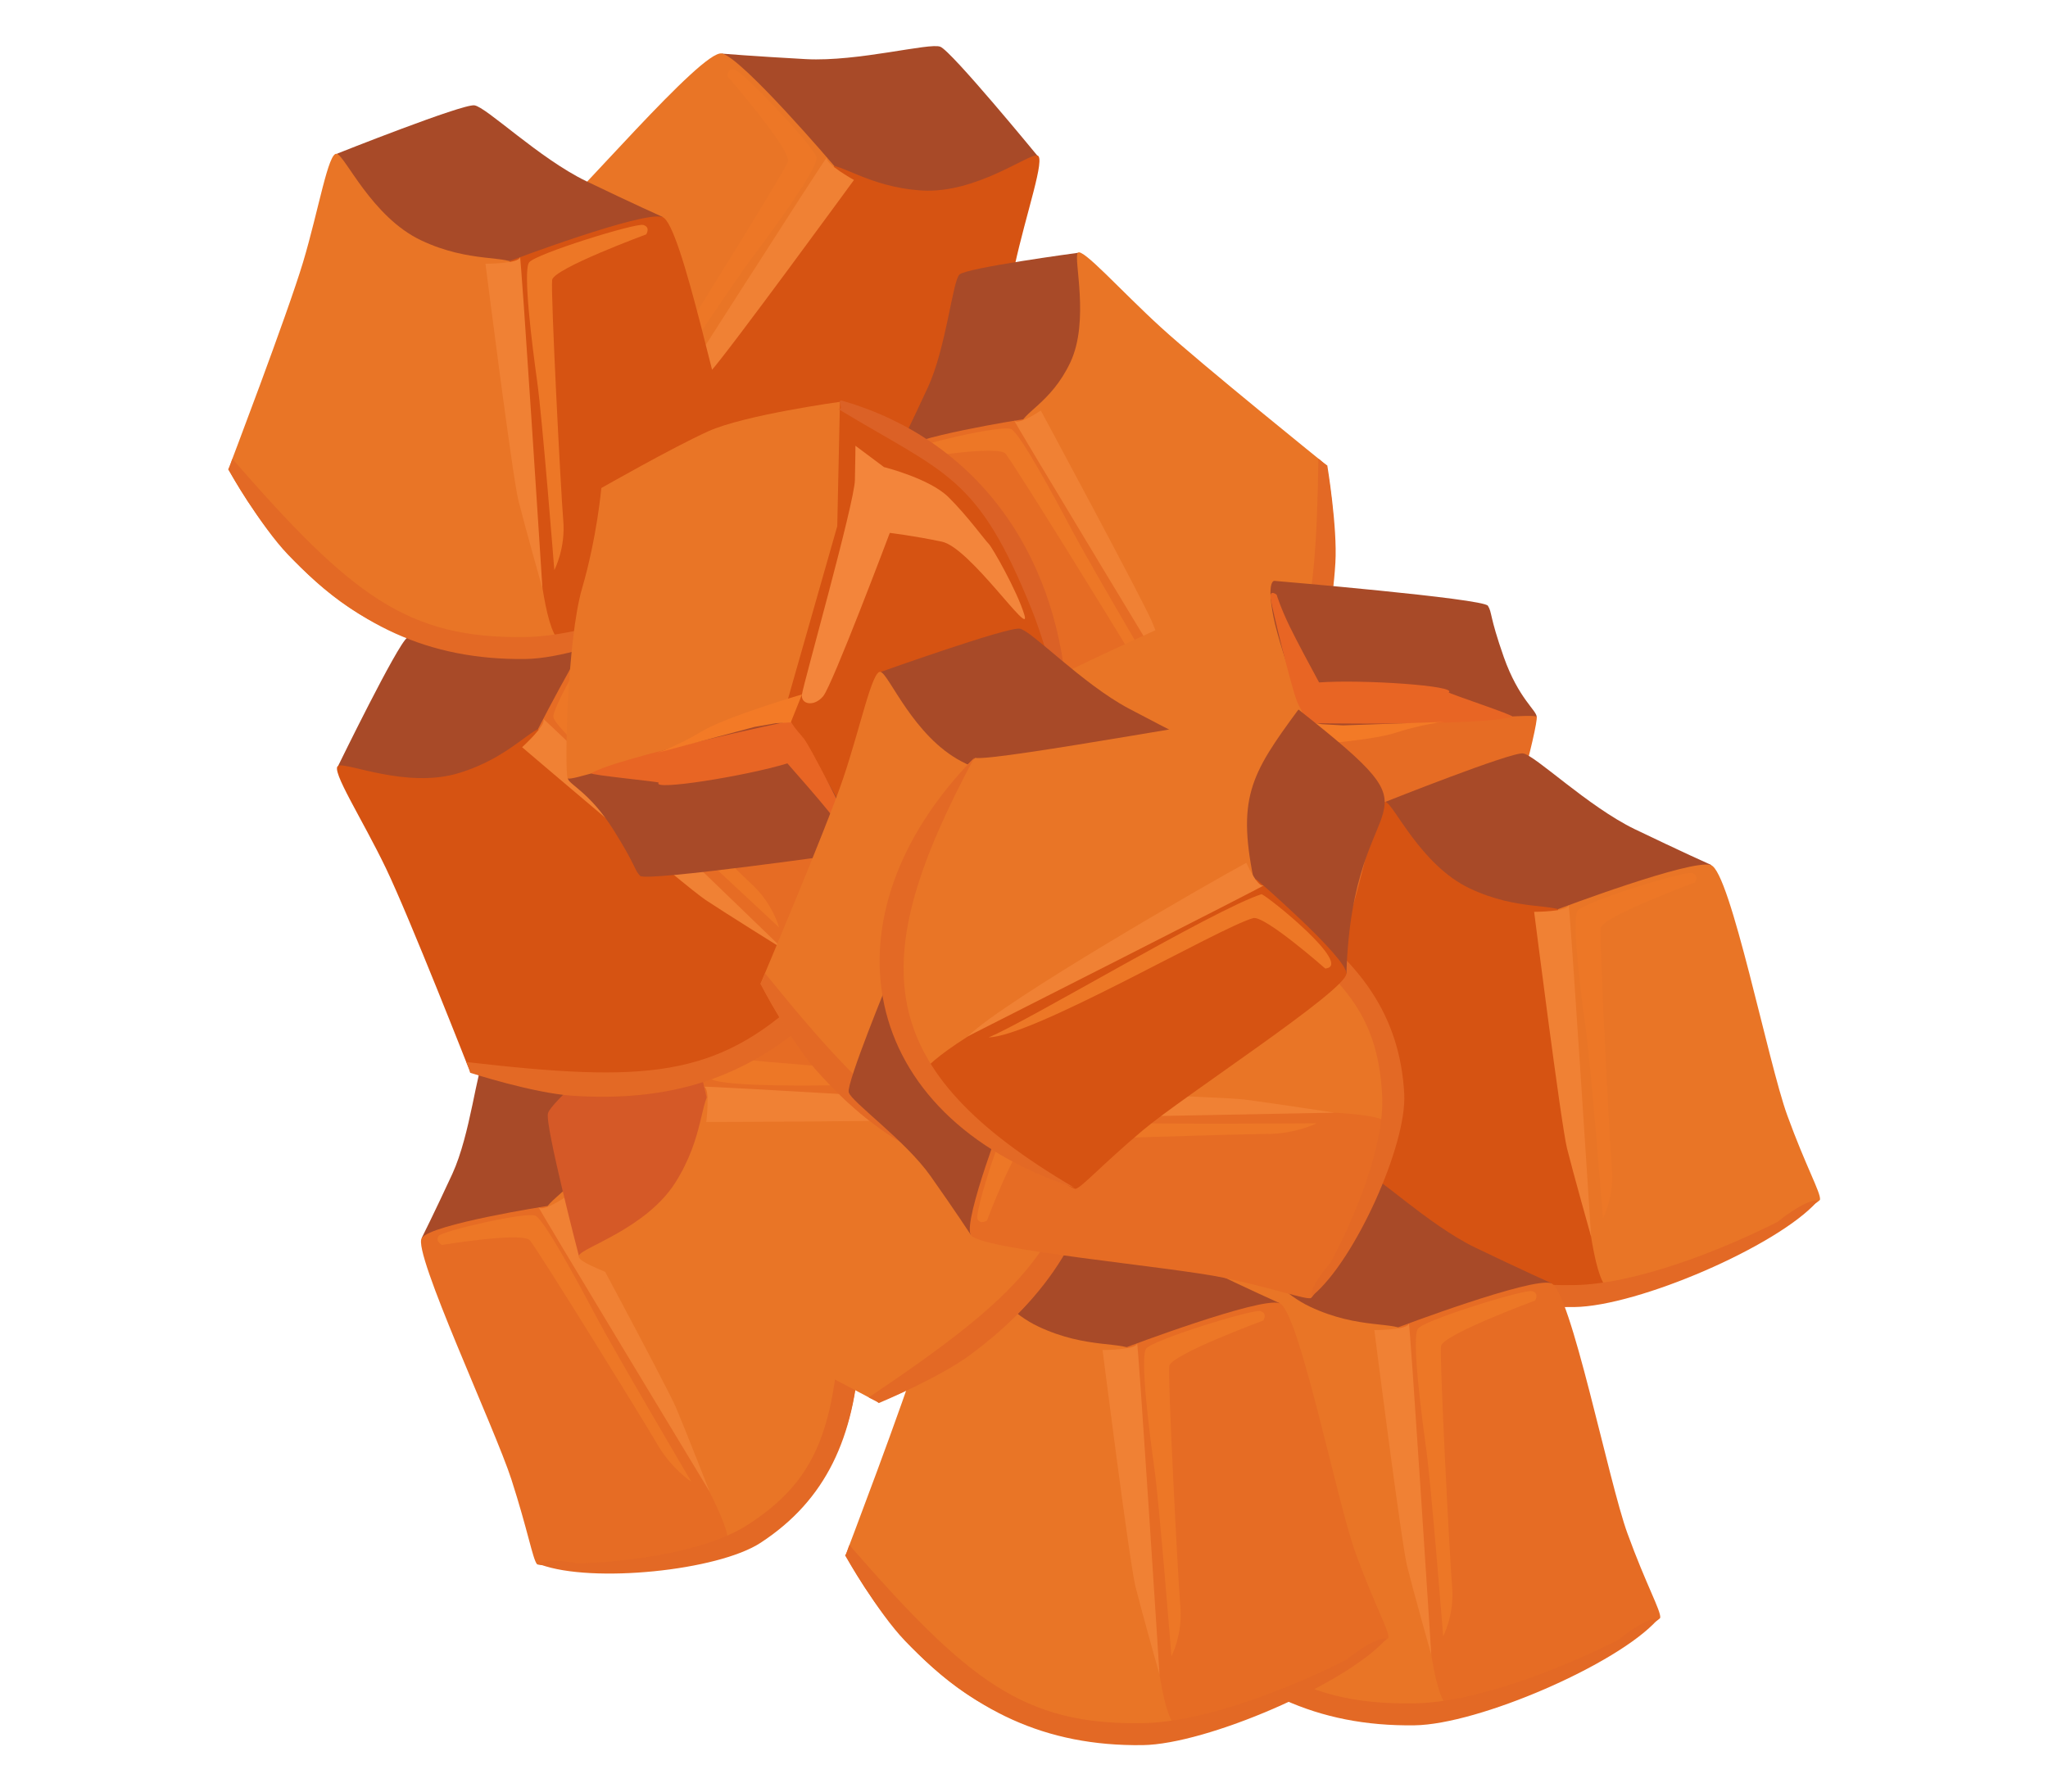 <?xml version="1.0" encoding="UTF-8"?><svg id="a" xmlns="http://www.w3.org/2000/svg" viewBox="0 0 152 133"><defs><style>.b{fill:#e97526;}.b,.c,.d,.e,.f,.g,.h,.i,.j,.k,.l,.m{fill-rule:evenodd;}.c{fill:#e86524;}.d{fill:#d65312;}.e{fill:#e36925;}.f{fill:#e66c24;}.g{fill:#f3853b;}.h{fill:#f37a26;}.i{fill:#ed7726;}.j{fill:#db6126;}.k{fill:#f08134;}.l{fill:#a84a28;}.m{fill:#d55927;}</style></defs><g><path class="l" d="M76.98,11.54s-6.36-7.75-7.19-8.07c-.81-.32-6.1,1.12-9.96,.92-3.84-.21-6.26-.41-6.26-.41l-1.09,2.1,9.66,9.11s6.56,2.37,6.98,2.33c.41-.04,4.21-2.11,4.21-2.11l3.66-3.87Z"/><path class="d" d="M72.72,35.91s1.71-12.18,2.58-16.14c.86-3.96,2.33-8.09,1.69-8.23-.64-.16-4.54,2.85-8.58,2.6-4.03-.25-6.13-2.18-7.18-1.84-1.05,.34-12.46,18.85-14.55,20.47l-2.08,1.63s1.91,4.11,10.49,5.93c8.57,1.8,17.64-4.42,17.64-4.42h0Z"/><path class="b" d="M61.92,12.32s-6.85-8.05-8.35-8.35c-1.49-.29-10.88,10.86-13.94,13.53-3.07,2.67-4.95,3.82-5.15,4.3-.21,.48,9.25,13.72,10.64,13.39,1.4-.33,4.26-4.56,6.98-8.42,2.73-3.85,9.82-14.45,9.82-14.45h0Z"/><path class="e" d="M72.73,35.98c-.05-.25,.13-.86,.08-.84-12.56,4.58-17.76,5.44-25.41,1.07-4.02-2.29-8.43-7.68-10.97-11.43,0,0-.93-2.38-1.84-2.83v.13c1.02,4.32,7.88,13.2,12,15.54,6.3,3.59,12.34,3.87,19.19,1.75,2.79-.87,6.95-3.4,6.95-3.4Z"/><path class="k" d="M63.38,13.36s-9.38,12.85-10.62,14.19c-1.24,1.34-4.74,4.87-4.74,4.87,0,0,13.59-21.28,13.35-20.73-.19,.45,2.01,1.67,2.01,1.67h0Z"/><path class="i" d="M47.93,30.79s6.22-9.42,7.87-11.63c1.65-2.2,4.91-6.67,4.8-7.46-.11-.79-5.5-6.4-6.07-6.53-.58-.14-.53,.5-.53,.5,0,0,4.79,5.53,4.48,6.34-.31,.81-8.14,13.43-9.32,15.19-1.2,1.77-1.23,3.59-1.23,3.59h0Z"/></g><g><path class="l" d="M79.99,18.77s-8.26,1.11-8.78,1.61c-.51,.48-.98,5.41-2.34,8.37-1.36,2.94-2.27,4.75-2.27,4.75l1.37,1.93,10.39-3.04s3.95-4,4.06-4.36c.1-.35-.41-4.41-.41-4.41l-2.01-4.86Z"/><path class="b" d="M98.45,34.53s-9.35-7.54-12.3-10.24c-2.95-2.69-5.84-5.95-6.16-5.52-.33,.43,.9,5.05-.55,8.13-1.45,3.08-3.67,3.76-3.72,4.76-.05,1.01,11.44,19.46,12.11,21.94l.67,2.48s3.93,.57,8.06-5.31c4.12-5.89,1.88-16.24,1.88-16.24h0Z"/><path class="f" d="M75.96,31.12s-8.66,1.35-9.36,2.39c-.7,1.03,5.44,14.14,6.66,17.93,1.22,3.79,1.57,5.87,1.89,6.27,.33,.41,14-.37,14.16-1.65,.16-1.28-2.38-5.7-4.67-9.81-2.28-4.12-8.69-15.13-8.69-15.13h0Z"/><path class="e" d="M98.51,34.55c-.22-.08-.66-.54-.66-.49-.18,12.29-1.09,16.86-7,20.7-3.1,2.03-8.84,2.79-12.67,2.91,0,0-2.22-.47-2.87,.02l.11,.06c3.82,1.4,13.15,.46,16.33-1.62,4.87-3.18,6.97-7.83,7.36-14.34,.16-2.66-.6-7.24-.6-7.24Z"/><path class="k" d="M77.25,30.48s7.52,13.97,8.23,15.63c.7,1.66,2.49,6.23,2.49,6.23,0,0-13.06-21.59-12.69-21.12,.31,.38,1.98-.75,1.98-.75h0Z"/><path class="i" d="M86.61,51.6s-5.72-9.72-7-12.15c-1.28-2.42-3.9-7.29-4.57-7.6-.67-.31-6.9,1.12-7.18,1.5-.29,.39,.24,.67,.24,.67,0,0,5.97-.99,6.53-.34,.56,.65,8.38,13.28,9.44,15.11,1.06,1.85,2.53,2.8,2.53,2.8h0Z"/></g><g><path class="l" d="M44.69,77.17s-8.26,1.11-8.78,1.61c-.51,.48-.98,5.41-2.34,8.37-1.36,2.94-2.27,4.75-2.27,4.75l1.37,1.93,10.39-3.04s3.95-4,4.06-4.36c.1-.35-.41-4.41-.41-4.41l-2.01-4.86Z"/><path class="b" d="M63.15,92.93s-9.35-7.54-12.3-10.24c-2.95-2.69-5.84-5.95-6.16-5.52-.33,.43,.9,5.05-.55,8.13-1.45,3.08-3.67,3.76-3.72,4.76-.05,1.01,11.44,19.46,12.11,21.94l.67,2.48s3.93,.57,8.06-5.31c4.12-5.89,1.88-16.24,1.88-16.24h0Z"/><path class="f" d="M40.66,89.52s-8.66,1.35-9.36,2.39c-.7,1.03,5.44,14.14,6.66,17.93,1.22,3.79,1.57,5.87,1.89,6.27,.33,.41,14-.37,14.16-1.65,.16-1.28-2.38-5.7-4.67-9.81-2.28-4.12-8.69-15.13-8.69-15.13h0Z"/><path class="e" d="M63.21,92.95c-.22-.08-.66-.54-.66-.49-.18,12.29-1.09,16.86-7,20.7-3.1,2.03-8.84,2.79-12.67,2.91,0,0-2.22-.47-2.87,.02l.11,.06c3.82,1.4,13.15,.46,16.33-1.62,4.87-3.18,6.97-7.83,7.36-14.34,.16-2.66-.6-7.24-.6-7.24Z"/><path class="k" d="M41.95,88.88s7.52,13.97,8.23,15.63c.7,1.66,2.49,6.23,2.49,6.23,0,0-13.06-21.59-12.69-21.12,.31,.38,1.98-.75,1.98-.75h0Z"/><path class="i" d="M51.31,110s-5.72-9.72-7-12.15c-1.28-2.42-3.9-7.29-4.57-7.6-.67-.31-6.9,1.12-7.18,1.5-.29,.39,.24,.67,.24,.67,0,0,5.97-.99,6.53-.34,.56,.65,8.38,13.28,9.44,15.11,1.06,1.85,2.53,2.8,2.53,2.8h0Z"/></g><g><path class="b" d="M89.36,74.79s5-12.03,6.59-15.45c1.58-3.41,2.05-4.84,2.05-4.84,0,0-1.6-2.09-2.5-5.78-.9-3.68,.04-5.62-.94-5.6-.99,.02-17.22,7.37-17.64,7.99-.43,.63-.29,7.36,1.4,12.81,1.7,5.46,8.97,12.12,9.79,12.03,.81-.08,1.26-1.16,1.26-1.16h0Z"/><path class="l" d="M97.66,55.41s-2.62-6.95-3.15-9.63c-.52-2.68,.06-2.66,.06-2.66,0,0,15.54,1.31,15.86,1.85,.33,.53,.09,.7,1.18,3.81,1.1,3.11,2.47,3.98,2.44,4.45-.04,.45-6.85,2.86-6.85,2.86l-9.54-.67Z"/><path class="f" d="M88.11,75.95s7.16,.64,10.02,.05c2.87-.58,8.67-2.33,8.67-2.33,0,0,1.13-3.49,3.06-6.94,1.93-3.45,4.34-13.04,4.19-13.51-.16-.47-16.87,1.41-16.87,1.41l-6.81,12.36-2.26,8.95Z"/><path class="j" d="M88.36,75.47c-.48-.23,0,.77-.45,.52-9.03-5.03-12.88-14.42-11.4-24.71,.04-.27,.5-.19,.53-.46,.22,2.26,.29,4.79,.64,6.99,1.68,10.53,3.87,11.09,10.68,17.65h0Z"/><path class="c" d="M96.99,53.67s-.09-.21-.2-.52c-.11-.24-.27-.56-.44-.88-.38-.68-1.95-7.15-2.05-7.86-.08-.7,.45-.26,.45-.26,0,0,.31,1.01,.98,2.38,.49,1.01,1.6,3.08,2.17,4.13,3.25-.23,10.32,.25,9.62,.74-.08,.06,4.94,1.72,4.72,1.8-2.13,.72-15.26,.48-15.26,.48h0Z"/><path class="h" d="M95.71,55.41s5.89-.35,7.89-1.02c2.01-.65,3.56-.8,3.56-.8l-7.49,.26-1.58-.09-1.1-.19-1.27,1.83Z"/><path class="g" d="M85.99,70.49s-3.11-1.59-4.16-3.26c-1.06-1.67-1.94-3.76-2.13-4.03-.18-.28-1.28-3.84-1.4-5.74-.12-1.9,2.82,5.79,4.76,6.68,1.94,.9,3.62,1.5,3.62,1.5,0,0,6.69-10.1,7.54-10.71,.83-.63,1.77-.22,1.5,.49-.27,.72-6.98,12.98-7.39,14.63-.42,1.65-.61,2.48-.61,2.48l-1.73-2.04Z"/></g><g><path class="l" d="M102.84,59.52s9.32-3.71,10.2-3.59c.87,.11,4.8,3.93,8.28,5.62,3.47,1.67,5.68,2.66,5.68,2.66l-.06,2.37-12.86,3.31s-6.89-1.1-7.24-1.33c-.34-.23-2.66-3.88-2.66-3.88l-1.33-5.15Z"/><path class="d" d="M94.79,82.92s4.38-11.49,5.54-15.37c1.16-3.88,1.87-8.21,2.5-8.02,.63,.17,2.6,4.69,6.25,6.42,3.65,1.73,6.42,1.05,7.18,1.86,.76,.81,1.8,22.53,2.85,24.96l1.04,2.43s-3.66,2.67-12.05,.12c-8.38-2.56-13.31-12.39-13.31-12.39h0Z"/><path class="b" d="M115.64,67.49s9.89-3.74,11.34-3.27c1.44,.46,4.27,14.76,5.67,18.58,1.39,3.82,2.49,5.74,2.43,6.25-.05,.52-14.72,7.55-15.79,6.58-1.06-.96-1.53-6.06-2.04-10.74-.52-4.69-1.61-17.4-1.61-17.4h0Z"/><path class="e" d="M94.74,82.97c.17-.19,.3-.81,.34-.78,8.79,10.08,12.92,13.35,21.73,13.21,4.63-.06,11.09-2.65,15.13-4.7,0,0,1.97-1.64,2.98-1.59l-.07,.11c-2.97,3.3-13.27,7.75-18.01,7.81-7.25,.1-12.68-2.57-17.64-7.74-2.03-2.11-4.44-6.33-4.44-6.33Z"/><path class="k" d="M113.86,67.68s2,15.79,2.44,17.56c.44,1.77,1.79,6.56,1.79,6.56,0,0-1.61-25.2-1.67-24.6-.05,.49-2.56,.49-2.56,.49h0Z"/><path class="i" d="M118.97,90.42s-.89-11.26-1.27-13.98c-.38-2.72-1.07-8.22-.6-8.85,.48-.64,7.91-2.94,8.47-2.78,.57,.16,.22,.7,.22,.7,0,0-6.86,2.53-6.98,3.38-.12,.85,.64,15.69,.82,17.8,.2,2.12-.66,3.74-.66,3.74h0Z"/></g><g><path class="l" d="M90.98,90.57s9.32-3.71,10.2-3.59c.87,.11,4.8,3.93,8.28,5.62,3.47,1.67,5.68,2.66,5.68,2.66l-.06,2.37-12.86,3.31s-6.89-1.1-7.24-1.33c-.34-.23-2.66-3.88-2.66-3.88l-1.33-5.15Z"/><path class="b" d="M82.93,113.97s4.38-11.49,5.54-15.37c1.16-3.88,1.87-8.21,2.5-8.02,.63,.17,2.6,4.69,6.25,6.42,3.65,1.73,6.42,1.05,7.18,1.86,.76,.81,1.8,22.53,2.85,24.96l1.04,2.43s-3.66,2.67-12.05,.12c-8.38-2.56-13.31-12.39-13.31-12.39h0Z"/><path class="f" d="M103.78,98.53s9.89-3.74,11.34-3.27c1.44,.46,4.27,14.76,5.67,18.58,1.39,3.82,2.49,5.74,2.43,6.25-.05,.52-14.72,7.55-15.79,6.58-1.06-.96-1.53-6.06-2.04-10.74-.52-4.69-1.61-17.4-1.61-17.4h0Z"/><path class="e" d="M82.88,114.02c.17-.19,.3-.81,.34-.78,8.79,10.08,12.92,13.35,21.73,13.21,4.63-.06,11.09-2.65,15.13-4.7,0,0,1.97-1.64,2.98-1.59l-.07,.11c-2.97,3.3-13.27,7.75-18.01,7.81-7.25,.1-12.68-2.57-17.64-7.74-2.03-2.11-4.44-6.33-4.44-6.33Z"/><path class="k" d="M102,98.73s2,15.79,2.44,17.56c.44,1.77,1.79,6.56,1.79,6.56,0,0-1.61-25.2-1.67-24.6-.05,.49-2.56,.49-2.56,.49h0Z"/><path class="i" d="M107.11,121.46s-.89-11.26-1.27-13.98c-.38-2.72-1.07-8.22-.6-8.85,.48-.64,7.91-2.94,8.47-2.78,.57,.16,.22,.7,.22,.7,0,0-6.86,2.53-6.98,3.38-.12,.85,.64,15.69,.82,17.8,.2,2.12-.66,3.74-.66,3.74h0Z"/></g><g><path class="l" d="M70.81,92.05s9.32-3.71,10.2-3.59c.87,.11,4.8,3.93,8.28,5.62,3.47,1.67,5.68,2.66,5.68,2.66l-.06,2.37-12.86,3.31s-6.89-1.1-7.24-1.33c-.34-.23-2.66-3.88-2.66-3.88l-1.33-5.15Z"/><path class="b" d="M62.76,115.44s4.38-11.49,5.54-15.37c1.16-3.88,1.87-8.21,2.5-8.02,.63,.17,2.6,4.69,6.25,6.42,3.65,1.73,6.42,1.05,7.18,1.86,.76,.81,1.8,22.53,2.85,24.96l1.04,2.43s-3.66,2.67-12.05,.12c-8.38-2.56-13.31-12.39-13.31-12.39h0Z"/><path class="f" d="M83.61,100.01s9.89-3.74,11.34-3.27c1.44,.46,4.27,14.76,5.67,18.58,1.39,3.82,2.49,5.74,2.43,6.25-.05,.52-14.72,7.55-15.79,6.58-1.06-.96-1.53-6.06-2.04-10.74-.52-4.69-1.61-17.4-1.61-17.4h0Z"/><path class="e" d="M62.71,115.49c.17-.19,.3-.81,.34-.78,8.79,10.08,12.92,13.35,21.73,13.21,4.63-.06,11.09-2.65,15.13-4.7,0,0,1.97-1.64,2.98-1.59l-.07,.11c-2.97,3.3-13.27,7.75-18.01,7.81-7.25,.1-12.68-2.57-17.64-7.74-2.03-2.11-4.44-6.33-4.44-6.33Z"/><path class="k" d="M81.83,100.21s2,15.79,2.44,17.56c.44,1.77,1.79,6.56,1.79,6.56,0,0-1.61-25.2-1.67-24.6-.05,.49-2.56,.49-2.56,.49h0Z"/><path class="i" d="M86.94,122.94s-.89-11.26-1.27-13.98c-.38-2.72-1.07-8.22-.6-8.85,.48-.64,7.91-2.94,8.47-2.78,.57,.16,.22,.7,.22,.7,0,0-6.86,2.53-6.98,3.38-.12,.85,.64,15.69,.82,17.8,.2,2.12-.66,3.74-.66,3.74h0Z"/></g><g><path class="m" d="M42.96,93.21s-2.53-9.7-2.29-10.56c.22-.85,4.5-4.27,6.6-7.52,2.09-3.23,3.35-5.3,3.35-5.3l2.34,.35,1.69,13.17s-1.95,6.7-2.22,7.02c-.27,.31-4.18,2.16-4.18,2.16l-5.28,.68Z"/><path class="b" d="M65.17,104.1s-10.86-5.78-14.56-7.41c-3.71-1.63-7.91-2.87-7.65-3.48,.25-.61,4.98-2,7.15-5.4,2.17-3.41,1.84-6.24,2.73-6.89,.89-.65,22.58,1.02,25.12,.28l2.54-.73s2.2,3.97-1.38,11.97c-3.59,7.99-13.95,11.67-13.95,11.67h0Z"/><path class="f" d="M52.45,81.49s-2.48-10.28-1.84-11.66c.64-1.37,15.18-2.41,19.14-3.31,3.97-.91,6-1.76,6.51-1.63,.51,.11,5.66,15.55,4.57,16.48-1.09,.93-6.2,.76-10.91,.69-4.72-.06-17.46-.56-17.46-.56h0Z"/><path class="e" d="M65.22,104.16c-.17-.19-.77-.4-.73-.43,11.09-7.47,14.85-11.16,15.81-19.92,.51-4.6-1.25-11.33-2.78-15.59,0,0-1.38-2.15-1.21-3.15l.1,.09c2.9,3.35,6.04,14.13,5.52,18.84-.8,7.21-4.13,12.26-9.87,16.54-2.34,1.75-6.84,3.62-6.84,3.62Z"/><path class="k" d="M52.42,83.29s15.91-.02,17.72-.24c1.81-.22,6.73-.97,6.73-.97,0,0-25.21-1.53-24.62-1.4,.48,.11,.17,2.6,.17,2.6h0Z"/><path class="i" d="M75.61,81.05s-11.28-.51-14.03-.48c-2.75,.04-8.29,.04-8.86-.51-.57-.55-1.94-8.22-1.71-8.75,.23-.55,.72-.13,.72-.13,0,0,1.66,7.12,2.49,7.35,.83,.23,15.65,1.32,17.77,1.4,2.13,.07,3.63,1.12,3.63,1.12h0Z"/></g><g><path class="l" d="M25.1,56.85s4.39-9.01,5.13-9.52c.72-.5,6.2-.32,9.9-1.42,3.69-1.1,5.99-1.85,5.99-1.85l1.55,1.79-7.28,11.1s-5.83,3.82-6.25,3.89c-.41,.06-4.58-1.08-4.58-1.08l-4.45-2.92Z"/><path class="d" d="M34.89,79.57s-4.49-11.45-6.24-15.1c-1.75-3.65-4.14-7.33-3.55-7.62,.58-.3,5.08,1.72,8.95,.54,3.87-1.17,5.46-3.54,6.56-3.46,1.1,.09,16.49,15.46,18.9,16.55l2.4,1.1s-.91,4.44-8.83,8.2c-7.92,3.74-18.18-.21-18.18-.21h0Z"/><path class="f" d="M39.93,54.12s4.8-9.42,6.19-10.05c1.38-.63,13.09,8.04,16.7,9.94,3.6,1.89,5.7,2.57,6,2.99,.32,.42-5.82,15.49-7.25,15.49-1.43,0-5.2-3.45-8.74-6.58-3.54-3.12-12.9-11.79-12.9-11.79h0Z"/><path class="e" d="M34.89,79.64c0-.26-.32-.81-.27-.8,13.28,1.54,18.54,1.18,24.96-4.84,3.38-3.16,6.42-9.42,8.03-13.66,0,0,.35-2.53,1.14-3.18l.02,.13c.02,4.44-4.6,14.67-8.06,17.9-5.3,4.95-11.11,6.63-18.26,6.15-2.92-.2-7.55-1.7-7.55-1.7Z"/><path class="k" d="M38.75,55.47s12.1,10.33,13.62,11.34c1.52,1.01,5.74,3.64,5.74,3.64,0,0-18.15-17.56-17.79-17.07,.29,.4-1.57,2.09-1.57,2.09h0Z"/><path class="i" d="M57.82,68.85s-8.23-7.73-10.35-9.49c-2.11-1.76-6.32-5.36-6.4-6.15-.08-.79,3.87-7.5,4.4-7.76,.53-.27,.63,.37,.63,.37,0,0-3.38,6.49-2.89,7.2,.48,.71,11.03,11.18,12.58,12.62,1.57,1.44,2.03,3.21,2.03,3.21h0Z"/></g><g><path class="l" d="M25.01,11.41s9.32-3.71,10.2-3.59c.87,.11,4.8,3.93,8.28,5.62,3.47,1.67,5.68,2.66,5.68,2.66l-.06,2.37-12.86,3.31s-6.89-1.1-7.24-1.33c-.34-.23-2.66-3.88-2.66-3.88l-1.33-5.15Z"/><path class="b" d="M16.96,34.81s4.38-11.49,5.54-15.37c1.16-3.88,1.87-8.21,2.5-8.02,.63,.17,2.6,4.69,6.25,6.42,3.65,1.73,6.42,1.05,7.18,1.86,.76,.81,1.8,22.53,2.85,24.96l1.04,2.43s-3.66,2.67-12.05,.12c-8.38-2.56-13.31-12.39-13.31-12.39h0Z"/><path class="d" d="M37.82,19.38s9.89-3.74,11.34-3.27c1.44,.46,4.27,14.76,5.67,18.58,1.39,3.82,2.49,5.74,2.43,6.25-.05,.52-14.72,7.55-15.79,6.58-1.06-.96-1.53-6.06-2.04-10.74-.52-4.69-1.61-17.4-1.61-17.4h0Z"/><path class="e" d="M16.92,34.86c.17-.19,.3-.81,.34-.78,8.79,10.08,12.92,13.35,21.73,13.21,4.63-.06,11.09-2.65,15.13-4.7,0,0,1.97-1.64,2.98-1.59l-.07,.11c-2.97,3.3-13.27,7.75-18.01,7.81-7.25,.1-12.68-2.57-17.64-7.74-2.03-2.11-4.44-6.33-4.44-6.33Z"/><path class="k" d="M36.03,19.57s2,15.79,2.44,17.56c.44,1.77,1.79,6.56,1.79,6.56,0,0-1.61-25.2-1.67-24.6-.05,.49-2.56,.49-2.56,.49h0Z"/><path class="i" d="M41.14,42.31s-.89-11.26-1.27-13.98c-.38-2.72-1.07-8.22-.6-8.85,.48-.64,7.91-2.94,8.47-2.78,.57,.16,.22,.7,.22,.7,0,0-6.86,2.53-6.98,3.38-.12,.85,.64,15.69,.82,17.8,.2,2.12-.66,3.74-.66,3.74h0Z"/></g><g><path class="d" d="M61.38,31.24s-2.18,12.85-2.97,16.53c-.78,3.67-.91,5.18-.91,5.18,0,0,2.03,1.68,3.73,5.08,1.7,3.38,1.22,5.49,2.17,5.25,.96-.24,15.13-11.03,15.41-11.73,.28-.71-1.36-7.24-4.23-12.18-2.88-4.94-11.45-9.81-12.23-9.54-.77,.26-.96,1.41-.96,1.41h0Z"/><path class="l" d="M57.62,51.99s4.11,6.18,5.22,8.68c1.1,2.5,.54,2.61,.54,2.61,0,0-15.44,2.2-15.87,1.74-.44-.44-.25-.66-2-3.45-1.77-2.79-3.3-3.33-3.37-3.79-.06-.45,6.03-4.32,6.03-4.32l9.45-1.48Z"/><path class="b" d="M62.34,29.83s-7.12,.98-9.78,2.19c-2.67,1.21-7.93,4.21-7.93,4.21,0,0-.32,3.65-1.43,7.45-1.11,3.8-1.32,13.68-1.06,14.1,.27,.42,16.13-5.15,16.13-5.15l3.87-13.57,.2-9.23Z"/><path class="j" d="M62.2,30.36c.52,.11-.17-.75,.32-.61,9.92,2.88,15.78,11.17,16.63,21.53,.03,.27-.44,.29-.42,.56-.72-2.15-1.35-4.6-2.19-6.67-4-9.88-6.26-9.94-14.35-14.82h0Z"/><path class="c" d="M58.66,53.53s.13,.19,.31,.46c.16,.21,.39,.49,.63,.76,.52,.57,3.5,6.53,3.75,7.21,.24,.66-.38,.36-.38,.36,0,0-.53-.92-1.49-2.11-.7-.87-2.25-2.65-3.04-3.54-3.11,.95-10.11,2.06-9.55,1.43,.06-.07-5.2-.57-5-.7,1.92-1.18,14.76-3.88,14.76-3.88h0Z"/><path class="h" d="M59.52,51.55s-5.66,1.66-7.46,2.76c-1.81,1.09-3.29,1.58-3.29,1.58l7.24-1.93,1.56-.27,1.12-.06,.83-2.07Z"/><path class="g" d="M65.63,34.68s3.39,.85,4.78,2.24c1.4,1.39,2.73,3.23,2.97,3.45,.24,.23,2.1,3.46,2.65,5.28,.54,1.82-4.05-5.02-6.13-5.44-2.09-.44-3.86-.65-3.86-.65,0,0-4.27,11.34-4.95,12.13-.67,.8-1.67,.61-1.57-.14,.1-.77,3.9-14.21,3.93-15.91,.04-1.7,.04-2.55,.04-2.55l2.14,1.6Z"/></g><g><path class="l" d="M65.37,49.88s9.45-3.37,10.32-3.21c.86,.14,4.65,4.1,8.07,5.92,3.4,1.8,5.58,2.87,5.58,2.87l-.15,2.37-12.97,2.84s-6.84-1.35-7.19-1.59c-.33-.24-2.52-3.98-2.52-3.98l-1.14-5.2Z"/><path class="b" d="M56.47,72.97s4.8-11.32,6.1-15.16c1.3-3.84,2.17-8.13,2.79-7.93,.63,.19,2.43,4.78,6.01,6.65,3.59,1.87,6.38,1.28,7.11,2.12,.73,.83,.97,22.58,1.93,25.04l.95,2.47s-3.76,2.54-12.05-.32c-8.28-2.87-12.85-12.87-12.85-12.87h0Z"/><path class="f" d="M77.88,58.31s10.02-3.37,11.46-2.86c1.42,.52,3.73,14.91,4.98,18.78,1.25,3.87,2.28,5.83,2.2,6.34-.07,.52-14.99,7-16.02,6-1.03-1-1.3-6.11-1.64-10.81-.35-4.7-.97-17.45-.97-17.45h0Z"/><path class="e" d="M56.43,73.02c.17-.19,.33-.8,.36-.76,8.41,10.39,12.43,13.81,21.23,14,4.63,.11,11.18-2.24,15.29-4.14,0,0,2.02-1.56,3.04-1.48l-.08,.11c-3.09,3.19-13.55,7.26-18.28,7.15-7.25-.17-12.58-3.04-17.35-8.38-1.95-2.18-4.21-6.49-4.21-6.49Z"/><path class="k" d="M76.09,58.44s1.42,15.85,1.8,17.63c.37,1.78,1.55,6.62,1.55,6.62,0,0-.69-25.24-.77-24.65-.07,.49-2.58,.4-2.58,.4h0Z"/><path class="i" d="M80.36,81.34s-.48-11.28-.76-14.02c-.28-2.73-.77-8.25-.27-8.87,.5-.62,8.01-2.65,8.57-2.47,.57,.18,.19,.7,.19,.7,0,0-6.95,2.27-7.1,3.12-.15,.85,.06,15.7,.17,17.82,.12,2.13-.8,3.71-.8,3.71h0Z"/></g><g><path class="l" d="M65.99,72.68s-3.17,7.71-3,8.4c.16,.69,4.19,3.56,6.07,6.22,1.87,2.65,2.98,4.35,2.98,4.35l2.36-.22,2.57-10.51s-1.49-5.43-1.74-5.69c-.25-.26-4.02-1.85-4.02-1.85l-5.22-.7Z"/><path class="b" d="M88.87,64.6s-11.21,4.32-15.02,5.52c-3.81,1.2-8.08,2.07-7.86,2.57,.21,.5,4.82,1.75,6.76,4.54,1.94,2.8,1.41,5.06,2.26,5.61,.85,.55,22.57-.16,25.06,.51l2.48,.66s2.46-3.12-.56-9.64c-3.03-6.51-13.12-9.76-13.12-9.76h0Z"/><path class="f" d="M74.66,82.36s-3.17,8.17-2.62,9.3c.54,1.12,14.97,2.37,18.86,3.21,3.89,.84,5.87,1.58,6.37,1.5,.52-.08,6.69-12.3,5.67-13.08-1.02-.78-6.13-.79-10.83-.87-4.71-.09-17.45-.06-17.45-.06h0Z"/><path class="e" d="M88.92,64.56c-.18,.15-.8,.3-.75,.32,10.55,6.31,14.05,9.38,14.41,16.43,.2,3.7-2.01,9.05-3.83,12.42,0,0-1.52,1.69-1.41,2.49l.11-.07c3.12-2.61,6.98-11.16,6.77-14.95-.31-5.8-3.29-9.95-8.72-13.55-2.22-1.47-6.57-3.1-6.57-3.1Z"/><path class="k" d="M74.76,80.92s15.86,.48,17.65,.71c1.79,.23,6.64,.97,6.64,.97,0,0-25.23,.5-24.64,.41,.49-.08,.34-2.08,.34-2.08h0Z"/><path class="i" d="M97.72,83.39s-11.28,.08-14.02-.03c-2.74-.11-8.26-.28-8.86,.15-.61,.43-2.49,6.53-2.3,6.97,.19,.45,.71,.13,.71,.13,0,0,2.13-5.66,2.98-5.82,.85-.16,15.69-.6,17.8-.61,2.13,0,3.69-.79,3.69-.79h0Z"/></g><path class="l" d="M96.37,52.67c11.56,9.14,4.02,4.78,3.56,19.59l-2.19,.92-7.2-8.08s-1.23-5.49-1.14-5.84c.1-.34,2.69-3.52,2.69-3.52l4.28-3.06Z"/><path class="b" d="M72.37,56.26c1.48,.29,21.48-3.46,24-3.59-3.59,4.87-4.63,6.62-3.2,13.19-1.5,1.56-21.92,10.99-23.77,13.95-8.62-5.78-1.18-20.23,2.98-23.55h0Z"/><path class="d" d="M93.25,65.28s6.63,5.73,6.68,6.98c.04,1.24-12.11,9.11-15.15,11.68-3.04,2.57-4.44,4.15-4.93,4.31-.5,.18-11.68-7.73-11.14-8.9,2.46-3.09,22.63-12.8,24.54-14.08h0Z"/><path class="e" d="M72.31,56.25c-8.19,15.25-7.57,23.11,7.43,31.92-16.24-5.34-18.91-20.2-7.43-31.92Z"/><path class="k" d="M92.5,64.05c-2.79,1.51-17.85,10.15-20.67,12.88,0,0,22.51-11.4,21.95-11.2-.46,.16-1.28-1.68-1.28-1.68h0Z"/><path class="i" d="M73.37,77.01c2.7-1.07,16.73-9.5,20.26-10.63,.55,.21,6.88,5.32,4.73,5.52,0,0-4.54-4-5.36-3.74-2.49,.69-16.37,8.81-19.64,8.85Z"/></svg>